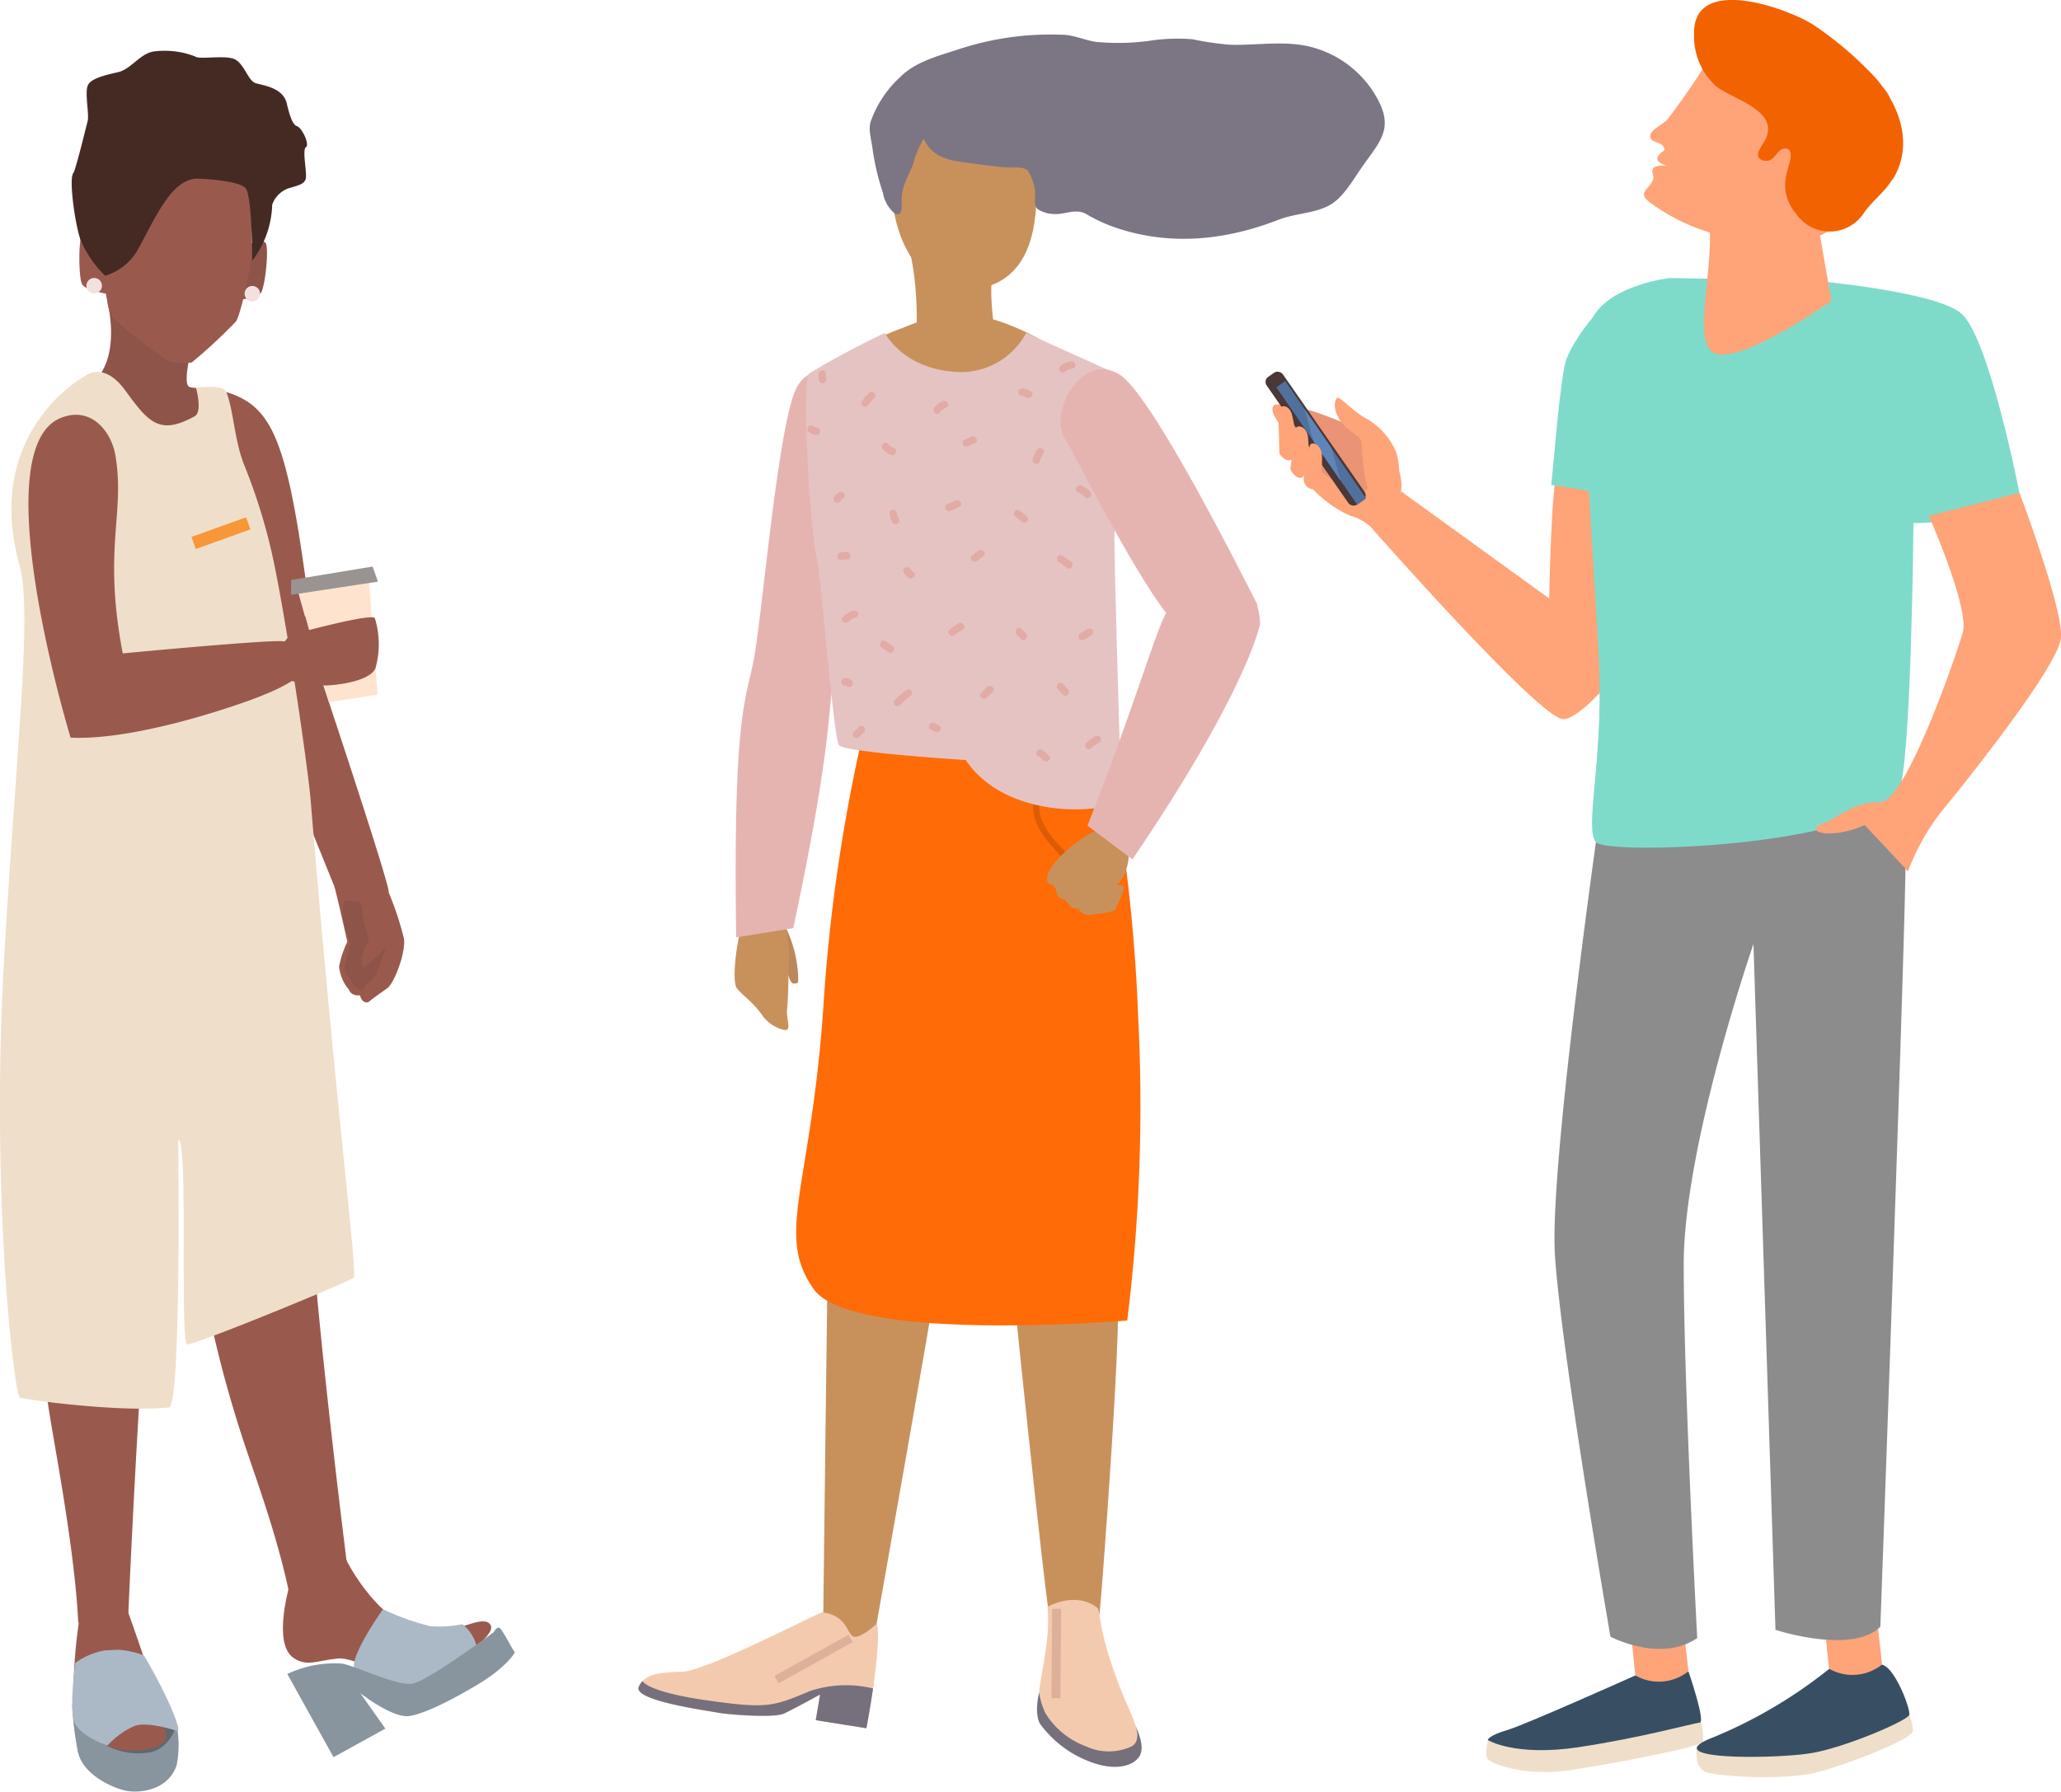 <svg xmlns="http://www.w3.org/2000/svg" viewBox="0 0 222.82 193.72">
	<defs><style>.tup--b-cls-1{fill:#5e686d;}.tup--b-cls-2{fill:#995a4d;}.tup--b-cls-3{fill:#8e5349;}.tup--b-cls-4{fill:#f2e1df;}.tup--b-cls-5{fill:#452a24;}.tup--b-cls-6{fill:#efdfca;}.tup--b-cls-7{fill:#f79737;}.tup--b-cls-8{fill:#fee3cf;}.tup--b-cls-9{fill:#999492;}.tup--b-cls-10{fill:#abb9c6;}.tup--b-cls-11{fill:#88959e;}.tup--b-cls-12{fill:#c8915c;}.tup--b-cls-13{fill:#f4caae;}.tup--b-cls-14{fill:#76707c;}.tup--b-cls-15{fill:#ddb199;}.tup--b-cls-16{fill:#bc875b;}.tup--b-cls-17{fill:#e5b4b1;}.tup--b-cls-18{fill:#ff6b06;}.tup--b-cls-19{fill:#db5c05;}.tup--b-cls-20{fill:#7c7684;}.tup--b-cls-21{fill:#e5c3c3;}.tup--b-cls-22{fill:#e2aba6;}.tup--b-cls-23{fill:#ffa378;}.tup--b-cls-24{fill:#ea9475;}.tup--b-cls-25{fill:#384f63;}.tup--b-cls-26{fill:#8c8c8c;}.tup--b-cls-27{fill:#7fdbc9;}.tup--b-cls-28{fill:#f26200;}.tup--b-cls-29{fill:#4a3737;}.tup--b-cls-30{fill:#50719c;}.tup--b-cls-31{fill:#5e85b8;}</style></defs><g id="Layer_2" data-name="Layer 2"><g id="Layer_1-2" data-name="Layer 1"><polygon class="tup--b-cls-1" points="8.73 181.61 8.43 189.49 12.79 191.78 17.88 190.66 19.18 187.19 15.51 180.4 8.73 181.61"/><path class="tup--b-cls-2" d="M17.9,102.62l16.44-3c-.24,10.6-.55,20.93-.9,24.23-.8,7.6,4.54,49,4.54,49l-6.58.08c-1.35-6.83-3.86-13.35-5.26-17.68-8-24.82-4.52-36.3-4.52-36.3A87.79,87.79,0,0,1,17.9,102.62Z"/><path class="tup--b-cls-2" d="M5.05,98.69l17.29-.54c-1.85,10.82-3.73,21.35-4.59,24.68-2,7.66-3.88,51.75-3.88,51.75l-5.41.87c-.35-7.2-2.16-16.91-2.94-21.56C1.09,127.26,6.39,116,6.39,116A90.88,90.88,0,0,1,5.05,98.69Z"/><path class="tup--b-cls-3" d="M26.2,26.63s2-.79,2.47-.42,0,4.85-.47,5.47-2.82.78-2.82.78A21.59,21.59,0,0,0,26.2,26.63Z"/><path class="tup--b-cls-3" d="M20.5,38.39c.42-1.4,2.11-3,3.16-3.93,0,0-5.87,1.2-9.12-.47,0,0-2.37-2.41-2.9-1.23,0,0,1.68,6.57-2.15,9-.83.53,1.36,1.38,1.92,1.94A27.67,27.67,0,0,0,15,46.13,8,8,0,0,0,22,47c.65-.28,2.2-4.81,1.36-5-1.17-.26-1.91.11-2.84-.15C19.86,41.68,20.34,39.51,20.5,38.39Z"/><path class="tup--b-cls-2" d="M12.37,16.33c.08,0,14.44,1,14.64,1.26s.26,9.27.17,10.24-1.12,6.2-1.69,6.95a54.55,54.55,0,0,1-4.77,4.42A6.33,6.33,0,0,1,18.08,39c-.36-.27-6-4.22-6.27-5.38-.14-.51-1.31-6.4-.59-7.92S12.37,16.33,12.37,16.33Z"/><path class="tup--b-cls-2" d="M11.35,25.88s-1.93-1-2.41-.66S8.49,30,8.86,30.71s2.73,1.06,2.73,1.06A21.59,21.59,0,0,1,11.35,25.88Z"/><circle class="tup--b-cls-4" cx="27.28" cy="31.76" r="0.84" transform="translate(-5.81 57.41) rotate(-87.12)"/><circle class="tup--b-cls-4" cx="10.18" cy="30.9" r="0.84" transform="translate(-21.19 39.51) rotate(-87.12)"/><path class="tup--b-cls-5" d="M7.86,18.86c0-.09.09-.17.13-.26.38-1,1.31-4.84,1.49-5.53S9.14,10,9.5,9.22s2-1.12,3.31-1.43,2.33-1.95,3.72-2.21a9.09,9.09,0,0,1,4.56.52c.47.4,3.48-.25,4.44.39S26.85,8.76,27.66,9s2.86.47,3.32,2.09c.09.32.48,2.34,1.1,2.54s1.41,2.05,1,2.28.06,2.49,0,3.24-.71.86-1.95,1.23a2.93,2.93,0,0,0-1.7,1.74h0a10.47,10.47,0,0,1-2.16,6.07s0-7.15-.74-7.87-3.73-.94-5-1c-2.94-.18-4.72,4.24-6.64,7.7a6.11,6.11,0,0,1-3.52,2.8,12,12,0,0,1-2.67-3.89C8.06,24,7.51,19.64,7.86,18.86Z"/><path class="tup--b-cls-2" d="M43.67,101.47a33.71,33.71,0,0,0-1.66-5c.34-.26-7.81-24.64-7.81-24.64C31.18,46.44,29.84,43.57,23,42c-4-.92,3.78,30.72,3.78,30.72l9.28,22.91c.12,0,1.49,6.2,1.49,6.2a11,11,0,0,0-.89,2.67A4.48,4.48,0,0,0,37.72,107c.27.77,1.2.62,1.2.62.25,1,.92.73.92.73.49-.43,2.06-1.51,2.06-1.51C42.69,106.16,43.89,102.95,43.67,101.47Z"/><path class="tup--b-cls-3" d="M39,97.52a36.79,36.79,0,0,0,.88,4.22s-1.35,2-.55,2.88a15.35,15.35,0,0,0,2.45-2.36s-.89,2.61-1,3-1.44,1.22-1.56,1.9c0,0-1-.36-1.09-.91,0,0-.91-1-.88-1.69a19.33,19.33,0,0,1,.67-2.62s-1.37-2.7-.67-4.55C37.21,97.29,38.88,97.6,39,97.52Z"/><path class="tup--b-cls-6" d="M2.16,151.11c.57.26,11.14,1.64,16.11,1.07,1.35-.15,1-28.95,1-28.95,1.11-.16.13,22.3,1,22.14,1.92-.35,18-7,18-7.24.29-1.35-2.06-19.48-4.67-51.46-.32-3.9-2.84-21-4.3-27.26a62.42,62.42,0,0,0-3-9.38c-1-2.78-1-5.31-1.8-7.59-.3-.85-2.53-.58-3.32-.55,0,0,.74,2.63-.12,3.11-3.82,2.12-5,.68-7.56-2.84-2.29-3.09-4.18-1.58-4.18-1.58S-1.95,46.5,2.12,61.18c1.42,5.14-.43,20.36-1.7,42.94C-1,129.1,1.51,150.81,2.16,151.11Zm1.5-99.56c.12-2.91,1-5.3,3.7-5.53l.87-.23C11.4,45.53,12,48.44,12,51.21L11.5,66.3C4.14,68.41,3.66,51.55,3.66,51.55Z"/><rect class="tup--b-cls-7" x="20.77" y="56.95" width="6.27" height="1.39" transform="translate(65.88 103.81) rotate(160.23)"/><polygon class="tup--b-cls-8" points="35.56 75.92 32.15 63.73 39.88 62.56 40.82 75.12 35.56 75.92"/><polygon class="tup--b-cls-9" points="31.46 64.32 31.48 62.71 40.28 61.26 40.86 62.89 31.46 64.32"/><path class="tup--b-cls-2" d="M40.53,66.84c-.38-.51-7.12,1.29-7.12,1.29L33,66.61l-2.24,2.77c-.21-.38-17.49,1.27-17.49,1.27-2.17-11.44.28-15-.79-21.4-.42-2.53-2.59-5.4-5.91-4.06-8.44,3.41,1.06,34.57,1.06,34.57,8,.37,20.79-4.51,20.83-4.61a18.38,18.38,0,0,0,3.09-1.51,22.39,22.39,0,0,0,3.54.48c1.17,0,4.87-.42,5.5-1.86A9.63,9.63,0,0,0,40.53,66.84Z"/><path class="tup--b-cls-2" d="M37.4,168.6s3.87,8,9.58,7.9c2.29,0,4.94-1.75,5.88-1,1.68,1.28-5.67,5.52-8.22,6s-5.93-2.4-8.2-2.16-3.27.89-4.7-.07c-2.41-1.61-.29-8.4-.29-8.4S33.06,167.44,37.4,168.6Z"/><path class="tup--b-cls-10" d="M50,175.62a4.49,4.49,0,0,1,1.58,2.59s-4.3,3.61-6.42,4-5.11-.72-6.59-1.45S41.41,174,41.41,174a26.05,26.05,0,0,0,5.13,1.84A12.64,12.64,0,0,0,50,175.62Z"/><path class="tup--b-cls-11" d="M53.38,176.48s.36-.7.68-.42,1.41,2.41,1.57,2.54-1.15,1.79-3.56,3.28-6,3.42-7.83,3.67-5.29-2.48-5.29-2.48l2.71,3.84L36.06,190l-5-9a12.16,12.16,0,0,1,5.86-1.13c1.42.2,6,2.48,7.7,2.17S53.38,176.48,53.38,176.48Z"/><path class="tup--b-cls-11" d="M7.8,184.24a33,33,0,0,0,.64,5.25c.53,2.27,3.37,3.71,5.09,4.12,1.28.3,4.58.14,5.57-2.74a11.51,11.51,0,0,0,0-4.35s-.78,2.77-3.18,3A7.46,7.46,0,0,1,7.8,184.24Z"/><path class="tup--b-cls-2" d="M13.85,174.32s4.56,12.62,4.06,13.76-4.15,1.66-6.31.68a5.74,5.74,0,0,1-3.66-5.84,56.23,56.23,0,0,1,.66-8c.47-1.92,3-3.61,3-3.61Z"/><path class="tup--b-cls-10" d="M11.29,178.46a7.77,7.77,0,0,0-3.15,1.35s-.64,4.62-.15,6.25,3.62,2.69,3.62,2.69a8.67,8.67,0,0,1,3-2.15c1.5-.48,4.58.58,4.58.58s.5.14-.9-3A55.55,55.55,0,0,0,15.56,179a9.46,9.46,0,0,0-2.79-.62"/><path class="tup--b-cls-12" d="M89.45,138.72S89,174.34,89,175.09c-.06,3.92,5.26,3.71,5.7.9.1-.65,6.27-35.28,6.26-36S93.71,130.7,89.45,138.72Z"/><path class="tup--b-cls-12" d="M109.24,135.65c-.13.21,3.84,37.86,4.15,38.57s5.22,1.75,5.51,0c.12-.73,2.69-34.18,1.83-36.26S114.21,128,109.24,135.65Z"/><path class="tup--b-cls-12" d="M118.89,174.19s-.62,6.22,1,8.31,3.27,5.12,2.68,6.52-4.09,1.81-6.37.38-3.4-2.37-3.41-3.66a42.36,42.36,0,0,1,.39-5.14c.63-3.75.05-6,.24-6.38S118.13,171.78,118.89,174.19Z"/><path class="tup--b-cls-12" d="M89.27,175.59s-14.4,5.59-16.39,5.65-1.47.63.27,1.72,8.25,2.08,10.44,1.69,6.31-2.73,8.28-2.42,2.24,1.47,2.53.19-.55-5.16-.55-5.16C93.62,177.05,92.11,173.34,89.27,175.59Z"/><path class="tup--b-cls-13" d="M88.91,174.33c-.35,0-12.45,6.29-15,6.41s-4.16.15-4.83,1.66,7.44,2.58,8.54,2.8,6.09.59,7.13.11,3.93-2.07,3.93-2.07L88.19,186l5.48.87s1.7-8.92,1.14-11.32c0,0-1.67,1.56-2.46,1.43S91.7,174.69,88.91,174.33Z"/><path class="tup--b-cls-14" d="M76.46,183.86c-6.6-.94-7-2.1-7-2.1a2.33,2.33,0,0,0-.4.62c-.67,1.51,7.44,2.58,8.54,2.8s6.09.59,7.13.11,3.93-2.07,3.93-2.07L88.19,186l5.48.87s.38-2,.72-4.3a12.34,12.34,0,0,0-6.8.27C83.62,184.49,83.06,184.8,76.46,183.86Z"/><path class="tup--b-cls-13" d="M113.25,173.74s3-1.74,5.37.1c.45.36-.07,2.54,3,9.95a31.6,31.6,0,0,1,1.56,4,2.4,2.4,0,0,1-2.86,2.26c-1.63-.43-6.06-2.16-7.55-4.16S113.74,178.84,113.25,173.74Z"/><path class="tup--b-cls-14" d="M112.34,183s-.55,2.15.08,3.36a11.79,11.79,0,0,0,5.7,4.23c2.66.94,4.46.29,5.07-.69s-.15-2.63-.41-3.29c0,0,.62,1.66-.44,2.22a5.82,5.82,0,0,1-4.92,0,8.68,8.68,0,0,1-4.41-3.6A8.39,8.39,0,0,1,112.34,183Z"/><rect class="tup--b-cls-15" x="83.37" y="178.92" width="9.17" height="0.92" transform="translate(-76.08 65.34) rotate(-29.07)"/><rect class="tup--b-cls-15" x="109.37" y="178.32" width="9.67" height="0.97" transform="translate(-65.52 291.56) rotate(-89.54)"/><path class="tup--b-cls-16" d="M84.95,100.29a13.34,13.34,0,0,1,1.34,5.28c0,.7.07.75-.45.78s-.66-1.38-1.1-2.42S83,99.81,84.95,100.29Z"/><path class="tup--b-cls-12" d="M84.85,99.84a18.53,18.53,0,0,1,.47,3.22c-.1,2.18-.07,4.64-.23,6.15-.1.91.54,2.31-.28,2.16a4,4,0,0,1-2.48-1.7c-.89-1.29-2.37-2.31-2.71-2.88-.53-.91.07-5.9.93-7.62C81.05,98.21,83.25,96.09,84.85,99.84Z"/><path class="tup--b-cls-17" d="M86.12,41.93c-2,3.79-3.74,24.94-4.65,29.51s-2.22,6.12-1.88,29.92l6.17-1C90,80.52,89.5,76.53,90.1,73.71a2.55,2.55,0,0,0,0-.68c1.3-5.23,4.1-24.94,4.28-26.76C94.77,42.7,88.58,37.36,86.12,41.93Z"/><path class="tup--b-cls-18" d="M123.05,110s0,0,0,0A183.69,183.69,0,0,0,119.86,82a12.34,12.34,0,0,0-.32-1.69,5.31,5.31,0,0,0-.18-.67c-2.76-10.43-3.12-9.44-3.12-9.44l-18.92-1S95,72,93.64,78.39a4.81,4.81,0,0,0-.38,1.1A184.93,184.93,0,0,0,89,109.11s0,0,0,0c-1.34,19.28-5.23,24.45-1,30.31s33.87,3.36,33.87,3.36A189.19,189.19,0,0,0,123.05,110Z"/><path class="tup--b-cls-19" d="M111.69,87c-.06,2.11,1.25,3.67,2.61,5.14a12.26,12.26,0,0,0,4.38,3.37c.41.16.58-.5.18-.66A10.91,10.91,0,0,1,115,91.92c-1.32-1.4-2.71-2.86-2.65-4.92,0-.44-.67-.43-.69,0Z"/><path class="tup--b-cls-12" d="M90.19,39a48.78,48.78,0,0,1,7.67-3.65,19.07,19.07,0,0,1,3.66-1.14,14,14,0,0,1,6.9.66,27.66,27.66,0,0,1,6.22,3.19,1.11,1.11,0,0,1,.58.69,1.05,1.05,0,0,1-.15.59,11.86,11.86,0,0,1-7.71,6,18.67,18.67,0,0,1-9.92-.43c-3.15-.93-6.32-2.65-7.77-5.6"/><path class="tup--b-cls-12" d="M98.66,28.62a36.84,36.84,0,0,1,.4,7.74c-.08,1-.63,1.08.08,1.86s2,.56,3,.42,2.18-.41,3.26-.65a21.39,21.39,0,0,0,2.25-.45c-.17-2.61-.69-5.12-.39-7.74.07-.64.71-1.35,0-1.84a2.29,2.29,0,0,0-1.14-.35c-1.11,0-1.59,1-2.77.63a15.49,15.49,0,0,1-3-1.61C98.2,25.52,98.32,27,98.66,28.62Z"/><path class="tup--b-cls-12" d="M96.34,20.24c.34,5.79,2.46,8.45,4.48,10.15,1.12.94,9.57,3.07,11-6.24,1.73-11.33-6.14-12.3-6.14-12.3C101.67,9.39,96,14.44,96.34,20.24Z"/><path class="tup--b-cls-20" d="M97.29,8.36a11.87,11.87,0,0,0-3.2,4.91,3.58,3.58,0,0,0,0,1.33c.06.48.18,1,.24,1.47a26.36,26.36,0,0,0,1.12,4.76A3.81,3.81,0,0,0,96.63,23c1,.63.85-.67.84-1.31,0-1.56.7-2.54,1.25-3.94A9.71,9.71,0,0,1,99.87,15c1.08,2.42,3.48,2.42,5.94,2.76,1,.13,1.9.26,2.86.34.7.06,1.93-.16,2.47.37a5.83,5.83,0,0,1,.71,1.8c.19.7-.21,1.76.32,2.33a3.35,3.35,0,0,0,1.72.54c1.24.1,2.39-.65,3.54,0A16.61,16.61,0,0,0,121,24.74c5.8,1.86,11.68,1.19,17.28-1,1.85-.71,4.16-.66,5.78-1.75,1.35-.92,2.32-2.71,3.24-4,1.82-2.6,3.36-4,1.7-7.16a11.42,11.42,0,0,0-7.17-5.73c-2.84-.76-5.91-.18-8.8-.26a32,32,0,0,1-4.12-.6,20.51,20.51,0,0,0-4.84.2,25.25,25.25,0,0,1-5.56.09c-1.14-.17-2.2-.65-3.36-.76a31.8,31.8,0,0,0-11.67,1.61C101.33,6.08,98.9,6.71,97.29,8.36Z"/><path class="tup--b-cls-21" d="M95.67,36a90.35,90.35,0,0,0-8.17,4.37c-.85.62,0,16.3.82,20.09.5,2.28,1.77,19.34,2.4,20.12s13.68,1.6,13.68,1.6c4.3,6.34,14.24,5.84,16.84,4.47,0,0-.83-27-.75-28.82.14-3,.73-17.18.73-17.18L110.94,36a8,8,0,0,1-7.9,4.19C97.53,39.73,95.67,36,95.67,36Z"/><path class="tup--b-cls-22" d="M93.95,42.5a6.32,6.32,0,0,0-.78.9c-.3.42.4.81.69.4a5.23,5.23,0,0,1,.65-.74C94.89,42.71,94.32,42.15,93.95,42.5Z"/><path class="tup--b-cls-22" d="M96.39,49.19a.4.4,0,0,0,.21-.77A1.23,1.23,0,0,1,96,48c-.34-.39-.9.19-.56.57A2,2,0,0,0,96.39,49.19Z"/><path class="tup--b-cls-22" d="M105,47.22l-.73.33c-.47.21-.06.9.41.69l.73-.33C105.88,47.69,105.46,47,105,47.22Z"/><path class="tup--b-cls-22" d="M101.9,43.38a2.69,2.69,0,0,0-.88.67c-.34.39.23,1,.57.56a2.11,2.11,0,0,1,.71-.54C102.77,43.85,102.36,43.16,101.9,43.38Z"/><path class="tup--b-cls-22" d="M111.43,42.29a2.73,2.73,0,0,0-.84-.29c-.5-.08-.71.69-.21.77A2.06,2.06,0,0,1,111,43C111.49,43.22,111.89,42.53,111.43,42.29Z"/><path class="tup--b-cls-22" d="M112.42,49.88a2.77,2.77,0,0,1,.4-.85c.29-.42-.4-.82-.69-.4a3.45,3.45,0,0,0-.48,1A.4.4,0,0,0,112.42,49.88Z"/><path class="tup--b-cls-22" d="M117.41,45.12l.94.16c.5.09.71-.69.21-.77l-.94-.16C117.11,44.26,116.9,45,117.41,45.12Z"/><path class="tup--b-cls-22" d="M115.76,39.07a2.8,2.8,0,0,0-1.09.47c-.42.3,0,1,.41.69a2.22,2.22,0,0,1,.9-.39C116.48,39.74,116.26,39,115.76,39.07Z"/><path class="tup--b-cls-22" d="M88.27,46.22a.9.9,0,0,1-.41-.17c-.43-.29-.82.41-.4.69a1.73,1.73,0,0,0,.82.28C88.79,47.08,88.78,46.28,88.27,46.22Z"/><path class="tup--b-cls-22" d="M89.29,40.44c.06-.51-.74-.5-.8,0a1.72,1.72,0,0,0,.07.71.4.4,0,0,0,.77-.22A1.15,1.15,0,0,1,89.29,40.44Z"/><path class="tup--b-cls-22" d="M90.88,54.16a.58.58,0,0,1,.26-.25c.45-.25,0-.94-.41-.69a1.37,1.37,0,0,0-.55.54A.4.4,0,0,0,90.88,54.16Z"/><path class="tup--b-cls-22" d="M96.16,55.51a2.57,2.57,0,0,0,.32,1c.25.45.94,0,.69-.41a1.56,1.56,0,0,1-.21-.6C96.9,55,96.1,55,96.16,55.51Z"/><path class="tup--b-cls-22" d="M102.73,55.24a5.91,5.91,0,0,0,1-.43c.46-.24,0-.93-.41-.69a4.79,4.79,0,0,1-.85.34A.4.4,0,0,0,102.73,55.24Z"/><path class="tup--b-cls-22" d="M110.2,55.19c-.43-.29-.82.41-.4.69a5,5,0,0,1,.66.53c.37.35.94-.22.56-.57A6.2,6.2,0,0,0,110.2,55.19Z"/><path class="tup--b-cls-22" d="M105.76,59.55l-.67.54c-.4.32.17.88.57.56l.67-.54C106.73,59.78,106.15,59.23,105.76,59.55Z"/><path class="tup--b-cls-22" d="M117.31,53.75c.35.38.91-.2.56-.57a2.75,2.75,0,0,0-.95-.66c-.47-.2-.87.5-.4.69A2.19,2.19,0,0,1,117.31,53.75Z"/><path class="tup--b-cls-22" d="M114.85,60.08c-.42-.29-.82.4-.4.69l.94.65c.42.29.82-.4.4-.69Z"/><path class="tup--b-cls-22" d="M98.41,61.5c-.29-.42-1,0-.69.41a2.56,2.56,0,0,0,.48.54c.39.33,1-.24.56-.57A1.81,1.81,0,0,1,98.41,61.5Z"/><path class="tup--b-cls-22" d="M91,60.54a1.52,1.52,0,0,1,.56-.05c.51,0,.5-.76,0-.8a2.16,2.16,0,0,0-.77.08A.4.4,0,0,0,91,60.54Z"/><path class="tup--b-cls-22" d="M91.72,67.22a2,2,0,0,1,.9-.5A.4.4,0,0,0,92.4,66a2.78,2.78,0,0,0-1.25.7C90.78,67,91.35,67.58,91.72,67.22Z"/><path class="tup--b-cls-22" d="M96.47,69.83l-.75-.5c-.43-.29-.82.41-.4.69l.75.5C96.5,70.81,96.9,70.11,96.47,69.83Z"/><path class="tup--b-cls-22" d="M103.65,67.4a5.15,5.15,0,0,0-1,.7c-.39.33.18.89.57.56a4.32,4.32,0,0,1,.87-.57C104.52,67.85,104.11,67.17,103.65,67.4Z"/><path class="tup--b-cls-22" d="M110.47,68c-.34-.38-.9.19-.56.57l.47.53c.34.38.9-.19.56-.57Z"/><path class="tup--b-cls-22" d="M117.59,68l-.8.48a.4.4,0,0,0,.41.69l.8-.48A.4.4,0,0,0,117.59,68Z"/><path class="tup--b-cls-22" d="M114.92,73.94c-.35-.38-.91.19-.56.57l.54.59c.35.38.91-.19.56-.57Z"/><path class="tup--b-cls-22" d="M106.74,74.27l-.65.62c-.37.36.2.92.57.56l.65-.62C107.69,74.47,107.12,73.91,106.74,74.27Z"/><path class="tup--b-cls-22" d="M112.64,81.08c-.46-.24-.86.46-.4.69a1.48,1.48,0,0,1,.51.4c.31.4,1,0,.69-.41A2.38,2.38,0,0,0,112.64,81.08Z"/><path class="tup--b-cls-22" d="M118.43,79.6a11.08,11.08,0,0,0-.94.65c-.4.31,0,1,.41.69a11.06,11.06,0,0,1,.94-.65A.4.4,0,0,0,118.43,79.6Z"/><path class="tup--b-cls-22" d="M101.49,78.43l-.48-.24c-.46-.23-.86.46-.4.69l.48.24C101.55,79.35,102,78.66,101.49,78.43Z"/><path class="tup--b-cls-22" d="M98,74.62a9.06,9.06,0,0,0-1.27,1.08.4.4,0,0,0,.57.56,7.94,7.94,0,0,1,1.11-1C98.86,75,98.46,74.33,98,74.62Z"/><path class="tup--b-cls-22" d="M92.1,73.61a.9.9,0,0,0-.75-.29c-.51,0-.51.85,0,.8a.14.14,0,0,1,.19.06C91.9,74.55,92.46,74,92.1,73.61Z"/><path class="tup--b-cls-22" d="M92.85,78.6l-.54.53c-.37.36.2.92.57.56l.54-.53C93.79,78.8,93.22,78.24,92.85,78.6Z"/><path class="tup--b-cls-12" d="M118.08,90s-3.39,1.84-4.71,4.29c0,0-.53,1.12.26,1.35s.36,1.29,1.19,1.55.61,1.09,1.8,1.07a1.13,1.13,0,0,0,1.15.66c.81-.11,2.71-.24,2.84-.65a18.66,18.66,0,0,0,.94-2.28c-.08-.18-.3-.44-.92-.19a5.22,5.22,0,0,0,.88-1.12,6.29,6.29,0,0,0,.52-2l-.35-3.48Z"/><path class="tup--b-cls-17" d="M135.95,65.64a.76.76,0,0,0-.07-.39c-.54-1-10.93-21.95-14.67-24.63-4-2.84-7.87,3.8-6.14,6.66.82,1.35,7.17,14,11,19-1.31,2.47-3.28,9.67-8.5,23l4.86,3.64c12.47-18.35,13.79-25.42,13.79-25.42A6.35,6.35,0,0,0,135.95,65.64Z"/><path class="tup--b-cls-23" d="M151.46,53.15A4.89,4.89,0,0,0,150.07,49c-1.6-1.89-3.46-2.67-7.08-4-1.35-.51-4.76-1.64-5.26-1.17s.24,1.52.76,2.25,1.08,3.13,1.37,3.61,1.38,1.56,1.47,1.89a2.3,2.3,0,0,0,.63,1.33,12.78,12.78,0,0,0,3.85,2.78h0l.21.08a5.53,5.53,0,0,1,2,1.06C148.31,57.25,151.46,53.16,151.46,53.15Z"/><path class="tup--b-cls-24" d="M149.59,50.84a3.42,3.42,0,0,0-1.1-3c-1.24-1.37-2.67-1.95-5.46-3-1-.38-3.66-1.21-4-.88s.19,1.09.6,1.62a27,27,0,0,1,1.08,2.6c.23.34,1.07,1.13,1.14,1.37a1.64,1.64,0,0,0,.5,1,10.05,10.05,0,0,0,3,2h0l.16.06a4.44,4.44,0,0,1,1.51.78C147.21,53.77,149.59,50.86,149.59,50.84Z"/><path class="tup--b-cls-23" d="M168.49,50.38c-.79,1.32-1,14.33-1,14.33l-16-11.57L148,56.76s18.45,21,21,21,9.35-9.36,9.35-9.36l-3.37-21Z"/><path class="tup--b-cls-6" d="M183.88,186.07c-.67.13-23,2.07-23,2.07s-.44,1.7,0,2.12,4,1.94,9.25,1.09c6.25-1,13.6-2.49,14-3A8.09,8.09,0,0,0,183.88,186.07Z"/><path class="tup--b-cls-6" d="M206.42,185.41c-.43.24-22.93,3.44-22.93,3.44s-.45,1.95.77,2.68c.89.54,8.68,1.05,12.25.09s10.27-3.59,10.31-4.48A5.82,5.82,0,0,0,206.42,185.41Z"/><path class="tup--b-cls-25" d="M176.8,181.16s-11.9,5.34-13.89,5.92-2.07,1.06-2.07,1.06,2.91,1.82,9.82.78,12.4-2.6,13.09-2.65-1.21-5.55-1.21-5.55Z"/><path class="tup--b-cls-25" d="M203.5,180c-1.43-.43-5.74.45-5.74.45a51.26,51.26,0,0,1-12.48,7.38c-6.67,2.55,6.72,2.36,10.49,1.74s10.51-3.55,10.65-4.15S204.93,180.41,203.5,180Z"/><path class="tup--b-cls-23" d="M176.33,176.65l.47,4.51a5.12,5.12,0,0,0,5.74-.45l-.48-4.24Z"/><path class="tup--b-cls-23" d="M203,175.74l-5.73.18.47,4.51a5.12,5.12,0,0,0,5.74-.45Z"/><path class="tup--b-cls-26" d="M174,80.74s-6.58,44.43-5.89,55,6,41.23,6,41.23,5.43,2.87,9.38.15c0,0-1.46-27.55-1.46-40.4s7.54-34.64,7.54-34.64l2.38,74.15s8.27,2.71,11.34-.34c0,0,2.87-79,2.73-83.92a39.34,39.34,0,0,0-1.46-9.23Z"/><path class="tup--b-cls-27" d="M180.5,30.06s-6.39.73-8.31,4.29.31,27.68.7,37.93-1.62,17.35-.34,18.79,28.94.45,32.67-5.36c1.42-2.21,1.65-29.15,1.65-29.15s7,.17,11.46-3.23c0,0-3.32-17.17-6.4-19.53s-16.06-3.47-16.06-3.47Z"/><path class="tup--b-cls-23" d="M196.74,25.33,198,32.54s-10.71,7.56-13,5.41,1.45-12.5-1-16.54C184,21.4,191.36,26.76,196.74,25.33Z"/><path class="tup--b-cls-23" d="M185,6a82.13,82.13,0,0,1-4.7,6.88c-.42.54-1.82,1.09-1.89,1.8s1,.65,1.35,1.06c.43.58,0,.56-.34.93-.6.76.07,1,.85,1.27a2.63,2.63,0,0,0-1.35.1c-.62.4,0,.89-.22,1.42-.38,1-1.72,1.35-.38,2.39a21.33,21.33,0,0,0,6.7,3.34S196.39,28.74,199.6,23,206.53,10.46,203,9.21,188.78-1.26,185,6Z"/><path class="tup--b-cls-28" d="M204.71,19.27c2.42-4.11.27-8.84-2.88-11.82a38.09,38.09,0,0,0-5.74-4.74c-3-1.91-13.11-5.48-12.94,1a7.26,7.26,0,0,0,2.38,5.61c1.79,1.45,7,2.61,5.28,5.88-.32.59-1.4,1.83-.16,2.15s1.35-1.22,2.3-1.29.63,1.24.46,1.79c-.68,2.14-.58,3.61.85,5.37a4.4,4.4,0,0,0,7.22-.15c.92-1.34,2.16-2.19,3-3.51Z"/><path class="tup--b-cls-27" d="M175.91,31.72c-1.56-.78-6.16,5.24-6.7,7.57s-1.16,9.62-1.16,9.62l-.34,3.52,10,1.57Z"/><path class="tup--b-cls-23" d="M208.53,55.78s4.43,10,3.67,12.62S206,86.81,203.25,86.74s-4.44,1.61-6.34,2.39,1,1.73,4.68.08l4.69,5a24.13,24.13,0,0,1,3.8-6.69c2.57-3.11,12.41-15.46,12.73-18.52s-4.48-15.71-4.48-15.71Z"/><rect class="tup--b-cls-29" x="141.54" y="39.57" width="2.13" height="16.85" rx="0.67" ry="0.67" transform="matrix(0.82, -0.57, 0.57, 0.82, -2.06, 89.36)"/><rect class="tup--b-cls-30" x="142.25" y="40.19" width="1.18" height="15.4" transform="translate(-1.96 89.47) rotate(-34.56)"/><polygon class="tup--b-cls-31" points="141.03 44.21 142 47.72 144.94 51.99 143.97 48.48 141.03 44.21"/><path class="tup--b-cls-23" d="M150.19,54s1.79-1.75.75-5.11a7.6,7.6,0,0,0-3.21-3.63c-1.49-.75-2.9-2.49-3.17-2.23s-.49,1.1.27,2.35,2.33,1.73,2.37,2.45C147.46,52.45,148,55.11,150.19,54Z"/><path class="tup--b-cls-23" d="M142.9,49.08c-.16-1.13-1.19-1.4-1.3-.87l-.15.75a9.54,9.54,0,0,0-.06-1.85c-.24-1.17-1.32-1.22-1.39-.63l0,.25a10.91,10.91,0,0,0-.35-2c-.4-1.16-1.46-.89-1.45-.25s.1,3.67.12,4.45a.46.46,0,0,0,.12.3c.49.53.91.65,1.19.45l-.11.9a.51.51,0,0,0,.08.35c.56.83,1.08.94,1.41.47l-.05.28c-.16,1.09,1.4,1.79,1.7.56A10.86,10.86,0,0,0,142.9,49.08Z"/></g></g>
</svg>